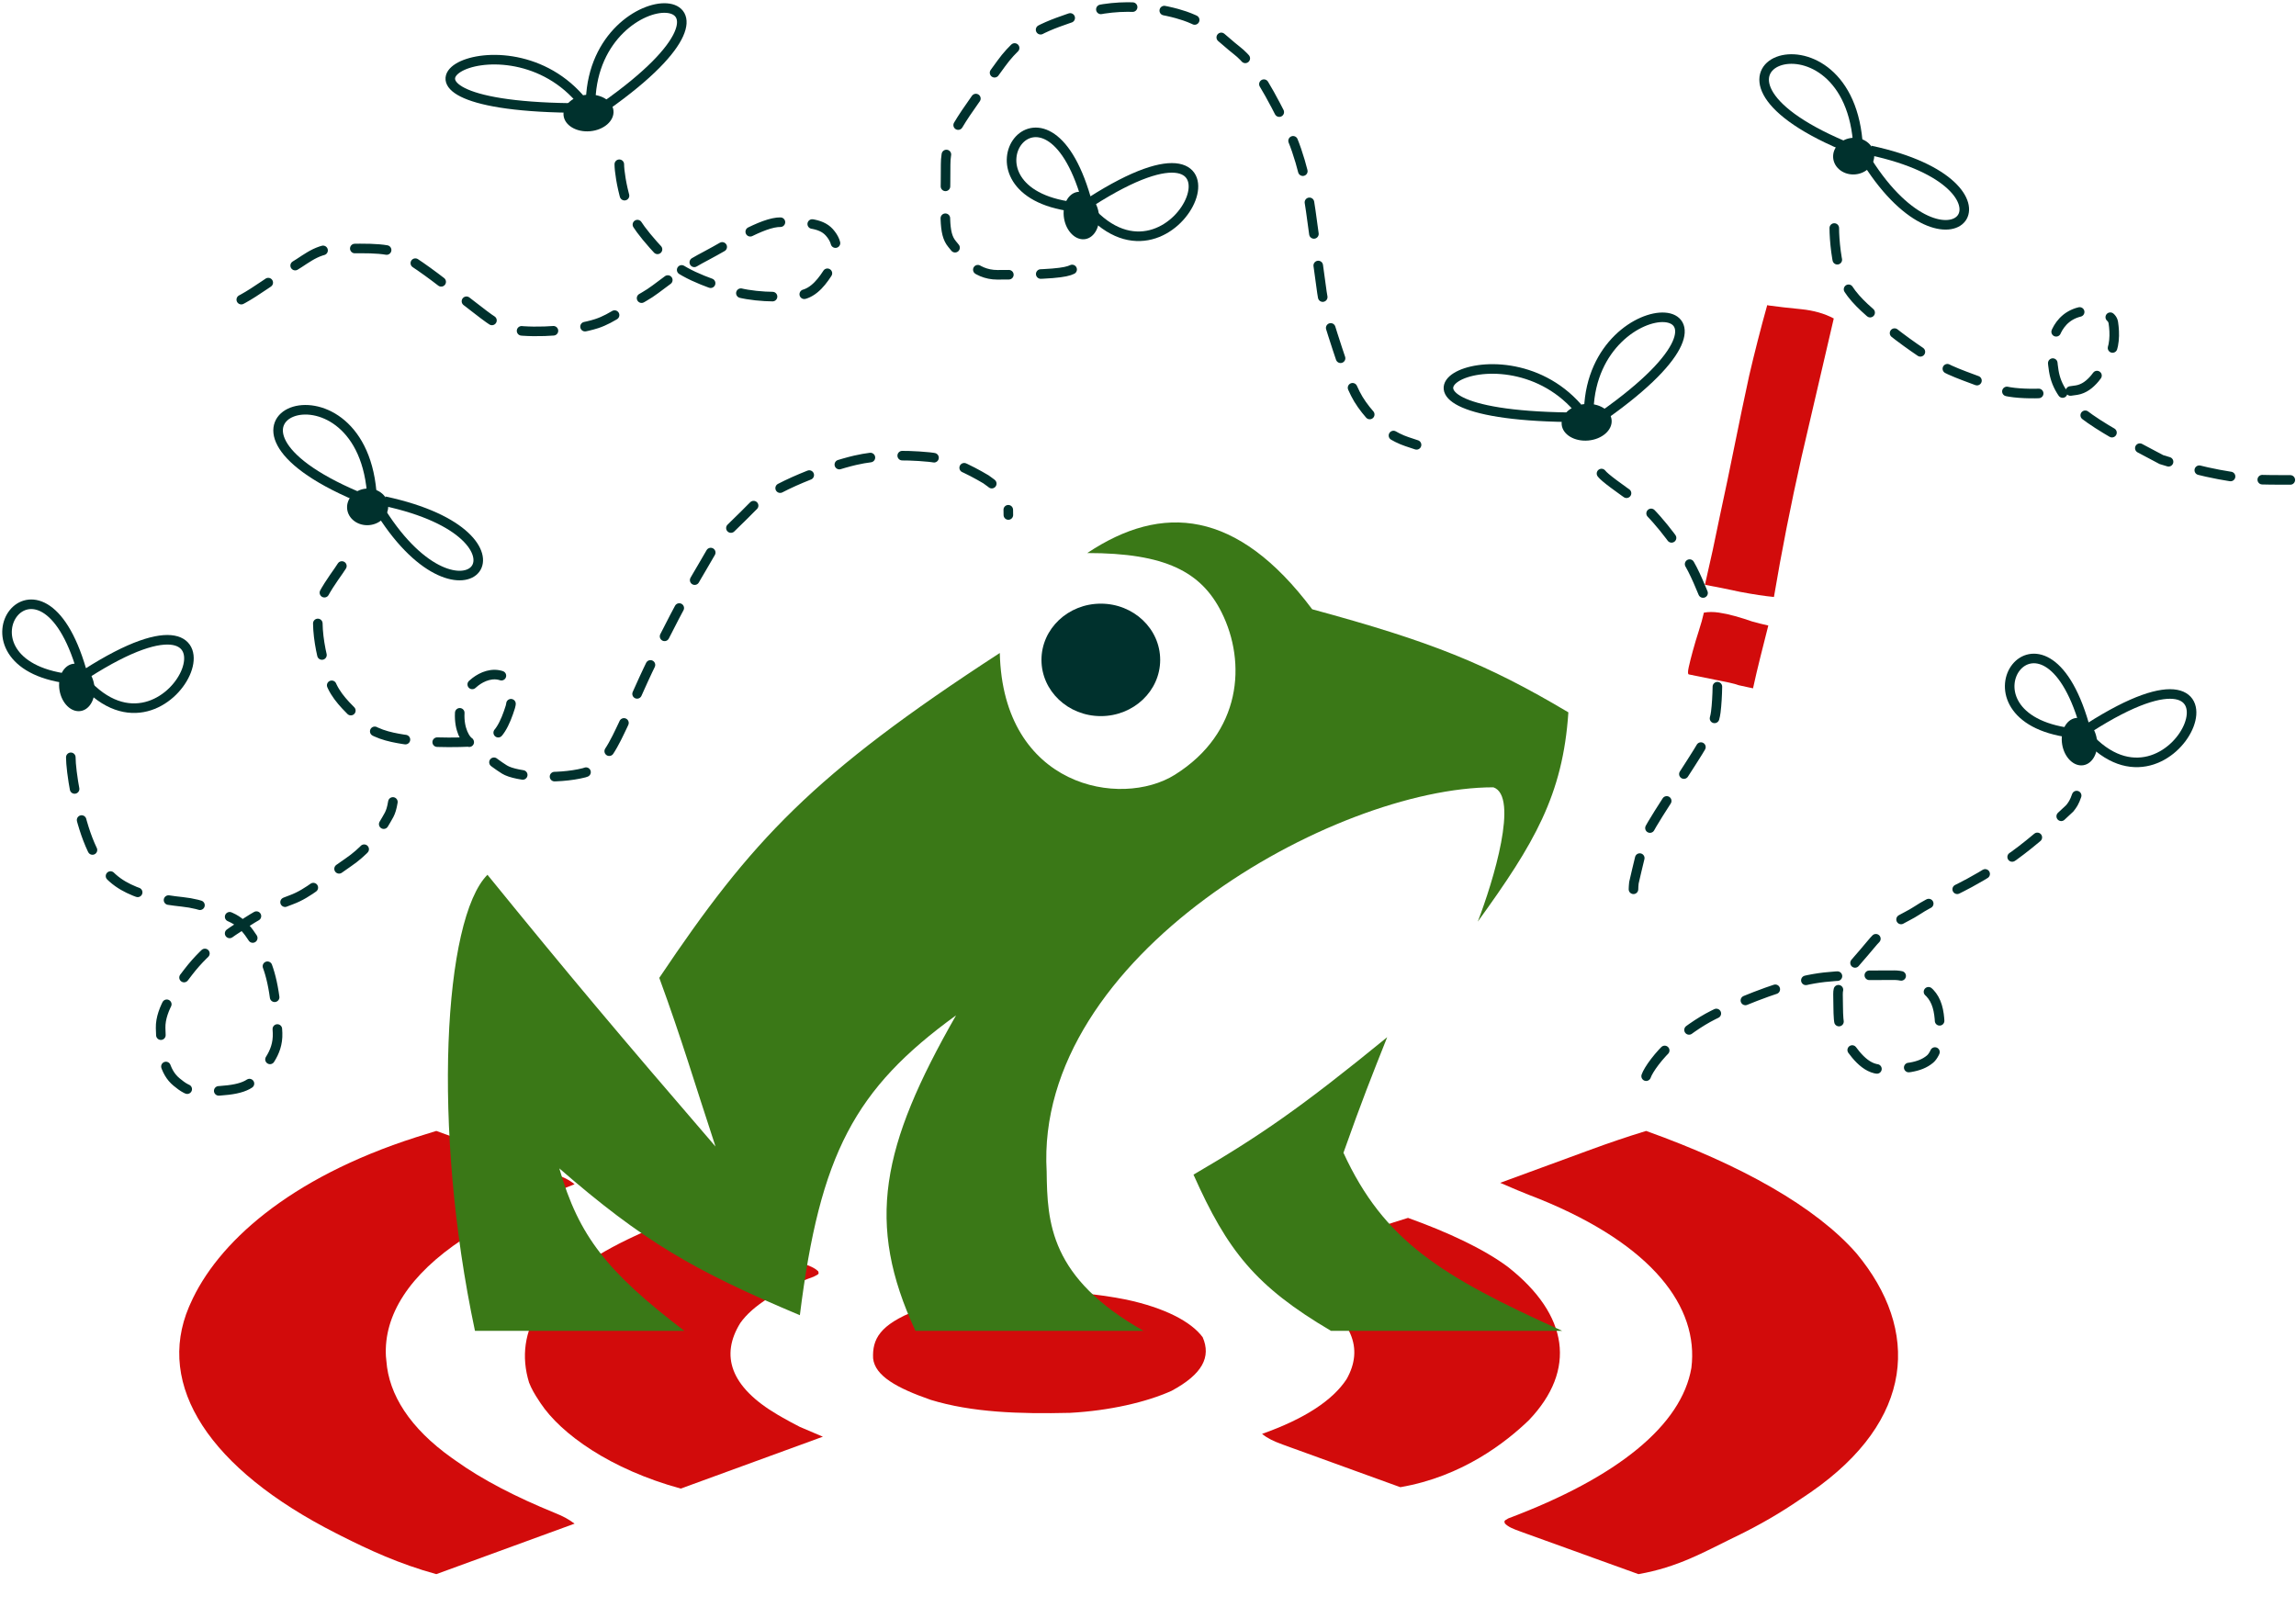 <svg width="653" height="457" viewBox="0 0 653 457" fill="none" xmlns="http://www.w3.org/2000/svg">
<g filter="url(#filter0_d_161_569)">
<path d="M468.172 314.578C462.637 316.27 457.454 318.039 452.372 319.91C451.631 320.182 450.89 320.453 450.127 320.732C447.788 321.589 445.452 322.447 443.117 323.305C441.521 323.89 439.924 324.475 438.327 325.059C434.437 326.485 430.549 327.911 426.664 329.339C427.704 329.784 428.746 330.23 429.788 330.675C430.368 330.923 430.948 331.171 431.545 331.426C433.612 332.298 435.769 333.136 437.928 333.976C470.07 347.033 483.195 364.71 481.045 381.973C478.244 398.265 460.135 413.076 428.976 424.785C427.756 425.485 427.756 425.485 428.005 426.237C429.018 427.25 430.285 427.75 432.382 428.507C433.125 428.778 433.869 429.05 434.635 429.329C435.441 429.618 436.248 429.906 437.079 430.203C437.902 430.502 438.725 430.801 439.573 431.109C442.203 432.063 444.844 433.013 447.486 433.962C449.271 434.608 451.055 435.254 452.839 435.901C457.213 437.485 461.597 439.066 465.987 440.645C477.226 438.686 484.877 434.232 492.203 430.671C492.678 430.442 493.153 430.213 493.643 429.977C500.54 426.632 506.454 423.16 511.845 419.465C512.87 418.762 513.915 418.064 514.963 417.365C544.592 396.849 546.168 371.264 527.989 349.392C516.404 336.153 495.259 324.28 468.172 314.578Z" fill="#D20B0B"/>
<path d="M124.09 314.578C122.871 314.956 121.652 315.335 120.435 315.714C119.756 315.925 119.077 316.136 118.378 316.353C81.992 327.986 61.689 346.676 54.182 363.648C54.038 363.968 53.895 364.287 53.747 364.617C44.231 387.02 59.475 410.737 95.69 429.075C96.162 429.315 96.633 429.555 97.119 429.802C104.851 433.697 113.512 437.747 124.09 440.645C137.067 435.905 150.044 431.166 163.414 426.283C161.621 424.973 160.315 424.236 157.705 423.191C146.554 418.631 137.143 413.777 129.552 408.33C129.206 408.087 128.86 407.843 128.504 407.592C116.536 399.09 110.577 389.541 109.89 380.005C109.847 379.567 109.803 379.13 109.758 378.679C109.129 367.039 116.314 355.487 131.737 345.296C132.118 345.043 132.5 344.79 132.893 344.528C141.235 339.059 151.742 334.306 163.414 329.738C161.911 328.504 160.19 327.665 157.572 326.715C156.829 326.444 156.085 326.173 155.319 325.893C154.518 325.604 153.717 325.316 152.892 325.019C152.071 324.72 151.249 324.421 150.403 324.113C147.782 323.16 145.153 322.21 142.523 321.26C140.744 320.614 138.964 319.968 137.186 319.321C132.826 317.738 128.461 316.157 124.09 314.578Z" fill="#D20B0B"/>
<path d="M400.448 339.312C394.913 341.005 389.73 342.774 384.648 344.645C383.907 344.916 383.166 345.187 382.403 345.467C380.064 346.323 377.728 347.181 375.393 348.039C373.797 348.624 372.2 349.209 370.603 349.794C366.713 351.219 362.825 352.646 358.94 354.073C359.383 354.259 359.826 354.445 360.282 354.637C360.867 354.884 361.452 355.131 362.054 355.386C362.632 355.629 363.211 355.873 363.806 356.124C366.283 357.213 368.405 358.365 370.477 359.559C371.108 359.922 371.108 359.922 371.752 360.293C384.672 367.873 387.931 376.485 382.971 385.191C379.051 391.183 371.084 396.451 358.94 400.75C360.443 401.983 362.164 402.823 364.782 403.772C365.525 404.044 366.268 404.315 367.034 404.595C368.236 405.027 368.236 405.027 369.462 405.469C370.283 405.768 371.104 406.066 371.951 406.374C374.572 407.327 377.201 408.277 379.83 409.228C381.61 409.874 383.39 410.52 385.168 411.166C389.528 412.75 393.893 414.331 398.263 415.91C415.848 412.906 428.332 403.128 434.856 396.82C448.423 382.574 446.212 366.909 428.861 353.257C421.907 348.083 411.663 343.33 400.448 339.312Z" fill="#D20B0B"/>
<path d="M193.614 339.714C192.401 340.086 191.19 340.459 189.981 340.833C189.306 341.04 188.632 341.248 187.937 341.462C184.966 342.436 182.526 343.523 180.097 344.676C179.331 345.038 179.331 345.038 178.549 345.409C154.058 357.23 146 371.513 150.463 386.14C151.121 387.842 152.075 389.509 153.198 391.178C153.38 391.458 153.562 391.739 153.749 392.028C159.564 400.765 173.54 410.813 193.614 416.311C206.952 411.44 220.289 406.569 234.03 401.55C231.868 400.629 229.705 399.707 227.476 398.758C225.748 397.866 224.091 396.985 222.493 396.065C222.072 395.823 221.652 395.581 221.218 395.332C207.557 387.325 204.886 378.343 210.545 369.219C214.002 364.278 221.502 359.607 231.402 356.046C232.938 355.273 232.938 355.273 232.715 354.518C231.661 353.498 230.332 352.98 228.212 352.214C227.447 351.934 226.681 351.655 225.893 351.367C225.062 351.07 224.232 350.773 223.376 350.467C222.105 350.005 222.105 350.005 220.809 349.534C218.101 348.552 215.382 347.574 212.662 346.596C210.824 345.93 208.987 345.265 207.151 344.599C202.647 342.968 198.134 341.339 193.614 339.714Z" fill="#D20B0B"/>
<path d="M295.175 360.282C294.269 360.285 293.362 360.289 292.428 360.292C279.126 360.425 270.141 362.25 260.699 365.594C250.128 369.713 248.078 373.845 248.317 379.266C248.851 384.255 255.066 387.714 264.727 391.076C276.347 394.633 289.778 395.119 304.324 394.766C315.581 394.159 326.079 391.715 333.198 388.507C342.013 383.754 344.485 378.882 342.051 373.255C338.75 368.794 331.239 364.893 320.299 362.551C312.251 360.939 304.306 360.239 295.175 360.282Z" fill="#D20B0B"/>
</g>
<path d="M394.526 295.024C370.018 315.055 358.255 323.141 339.439 334.118C349.079 355.754 357.085 365.904 378.533 378.543H444.282C409.701 362.97 393.571 352.861 382.087 327.898C387.466 312.722 390.064 306.261 394.526 295.024Z" fill="#3A7817"/>
<ellipse cx="313.083" cy="187.699" rx="16.881" ry="15.993" fill="#00312D"/>
<path d="M135.083 378.544H194.612C172.622 361.727 164.63 351.634 159.072 332.342C182.811 352.923 196.946 361.276 227.487 374.101C233.208 328.255 243.071 309.713 271.912 288.805C250.588 326.122 246.152 347.939 260.361 378.544H325.222C298.567 363.439 297.85 347.779 297.678 333.23C294.124 271.924 379.42 223.945 424.733 223.945C432.065 226.458 424.733 250.6 420.291 262.151C436.346 239.949 444.489 226.184 446.057 202.621C422.819 188.795 406.917 182.446 373.2 173.301C351.877 144.869 330.553 143.092 309.229 157.308C331.441 157.308 341.659 162.639 347.434 174.189C354.542 188.405 353.179 208.468 334.107 220.391C318.778 229.973 285.239 223.945 284.351 185.74C231.041 220.391 213.693 239.102 187.504 278.143C193.971 295.813 197.43 307.718 203.497 326.122C176.107 294.333 161.83 277.354 138.637 248.823C126.198 261.262 122.744 320.512 135.083 378.544Z" fill="#3A7817"/>
<path d="M592.781 206.111C580.992 165.298 554.689 202.789 587.339 208.23" stroke="#00312D" stroke-width="2.721"/>
<path d="M594.141 207.019C644.477 174.822 619.535 235.893 594.594 210.498" stroke="#00312D" stroke-width="2.721"/>
<ellipse cx="591.421" cy="210.951" rx="4.988" ry="6.802" transform="rotate(-9.511 591.421 210.951)" fill="#00312D"/>
<path d="M451.867 116.407C453.228 80.129 506.738 82.397 455.948 118.221" stroke="#00312D" stroke-width="2.721"/>
<path d="M448.69 115.955C426.017 90.106 380.216 117.769 445.969 118.675" stroke="#00312D" stroke-width="2.721"/>
<ellipse cx="451.254" cy="120.11" rx="5.211" ry="7.131" transform="rotate(-95.069 451.254 120.11)" fill="#00312D"/>
<path d="M531.064 45.956C554.645 83.141 578.68 52.758 531.971 42.781" stroke="#00312D" stroke-width="2.721"/>
<path d="M524.26 41.421C473.017 19.654 524.715 -0.299 528.342 40.06" stroke="#00312D" stroke-width="2.721"/>
<ellipse cx="527.202" cy="44.408" rx="5.211" ry="5.855" transform="rotate(-95.069 527.202 44.408)" fill="#00312D"/>
<path d="M308.904 56.464C297.115 15.651 270.812 53.141 303.462 58.583" stroke="#00312D" stroke-width="2.721"/>
<path d="M310.264 57.371C360.6 25.174 335.658 86.245 310.717 60.85" stroke="#00312D" stroke-width="2.721"/>
<ellipse cx="307.544" cy="61.304" rx="4.988" ry="6.802" transform="rotate(-9.511 307.544 61.304)" fill="#00312D"/>
<path d="M23.212 190.694C11.424 149.88 -14.879 187.371 17.77 192.812" stroke="#00312D" stroke-width="2.721"/>
<path d="M24.572 191.6C74.908 159.404 49.967 220.475 25.026 195.08" stroke="#00312D" stroke-width="2.721"/>
<ellipse cx="21.852" cy="195.533" rx="4.988" ry="6.802" transform="rotate(-9.511 21.852 195.533)" fill="#00312D"/>
<path d="M167.988 28.432C169.349 -7.846 222.859 -5.578 172.07 30.246" stroke="#00312D" stroke-width="2.721"/>
<path d="M164.813 27.98C142.14 2.131 96.339 29.794 162.092 30.7" stroke="#00312D" stroke-width="2.721"/>
<ellipse cx="167.375" cy="32.136" rx="5.211" ry="7.131" transform="rotate(-95.069 167.375 32.136)" fill="#00312D"/>
<path d="M108.422 145.721C132.003 182.906 156.037 152.523 109.329 142.546" stroke="#00312D" stroke-width="2.721"/>
<path d="M101.62 141.186C50.376 119.419 102.074 99.466 105.701 139.826" stroke="#00312D" stroke-width="2.721"/>
<ellipse cx="104.559" cy="144.173" rx="5.211" ry="5.855" transform="rotate(-95.069 104.559 144.173)" fill="#00312D"/>
<path d="M468.176 306.11C468.774 304.305 471.785 300.088 475.418 296.9C479.046 293.716 483.268 290.71 487.208 288.733C491.265 286.697 499.556 282.856 509.86 279.817C518.188 277.361 524.371 277.396 538.714 277.387C542.632 277.384 544.65 279.5 547.063 281.005C549.779 282.7 551.008 285.241 551.462 288.547C552.318 294.789 550.718 299.752 548.909 301.262C545.886 303.785 541.657 303.988 535.014 304.146C530.455 304.255 527.146 299.471 524.566 295.394C522.462 292.07 522.902 287.989 522.743 282.851C522.614 278.686 527.11 274.693 531.944 268.798C537.181 262.411 541.621 261.379 545.253 258.957C548.971 256.479 554.01 254.432 560.209 251.099C564.505 248.789 568.83 245.961 572.612 243.539C578.498 239.322 585.155 233.263 588.638 229.939C589.4 229.028 589.998 228.13 590.615 226.298" stroke="#00312D" stroke-width="2.721" stroke-linecap="round" stroke-dasharray="9.07 9.07"/>
<path d="M521.686 64.859C521.686 68.161 522.284 74.818 523.794 78.6C525.771 83.551 529.231 86.608 533.004 89.937C539.514 95.679 544.94 99.306 551.139 103.391C555.161 106.042 561.555 107.777 568.371 110.652C573.025 112.615 584.193 112.021 590.601 110.969C594.826 110.275 597.253 105.691 599.525 102.058C601.583 98.768 601.498 94.807 601.049 91.787C600.716 89.545 597.879 89.048 595.471 88.594C593.979 88.314 591.866 88.44 590.038 89.189C586.326 90.708 584.873 93.873 584.27 95.682C583.667 97.492 583.359 100.811 584.107 105.486C585.6 114.819 594.514 120.147 614.717 130.727C628.072 134.994 636.243 135.901 641.213 136.355C644.088 136.509 647.68 136.509 651.38 136.509" stroke="#00312D" stroke-width="2.721" stroke-linecap="round" stroke-dasharray="9.07 9.07"/>
<path d="M455.479 134.695C456.376 135.902 460.594 138.904 465.138 142.092C470.464 145.829 476.32 154.013 479.653 159.015C481.983 162.511 483.884 167.618 486.007 172.62C488.352 178.147 489.036 194.155 487.984 202.549C487.337 207.713 483.304 213.274 476.366 224.139C472.689 229.897 470.298 233.535 468.335 237.168C466.97 241.099 465.763 246.523 464.702 251.071C464.548 252.282 464.548 253.779 464.548 255.321" stroke="#00312D" stroke-width="2.721" stroke-linecap="round" stroke-dasharray="9.07 9.07"/>
<path d="M304.923 76.65C303.119 77.557 298.901 78.155 283.669 78.164C277.077 78.168 273.797 73.04 270.772 69.408C268.138 66.244 268.954 61.25 268.944 46.779C268.94 39.252 273.162 34.059 284.771 18.06C291.282 9.087 298.557 7.122 306.851 4.256C319.407 -0.082 332.114 2.878 336.948 4.538C344.189 7.024 347.841 11.331 351.768 14.36C357.076 18.454 361.735 27.638 366.279 36.712C369.974 44.09 372.038 54.556 372.791 59.998C373.831 67.513 375.049 76.577 375.965 83.134C376.726 88.582 378.677 93.864 380.346 99.151C381.879 104.009 383.52 108.067 385.484 112.007C387.507 116.068 391.374 120.165 394.698 122.895C396.508 124.102 398.331 125.018 400.14 125.621C401.052 125.925 401.95 126.224 402.875 126.532" stroke="#00312D" stroke-width="2.721" stroke-linecap="round" stroke-dasharray="9.07 9.07"/>
<path d="M97.232 160.996C96.334 162.502 93.912 165.513 91.949 169.145C88.194 176.09 92.08 190.291 94.502 195.293C96.46 199.339 99.934 202.1 102.814 205.274C105.886 208.66 110.818 209.664 114.6 210.271C122.621 211.56 133.492 211.187 137.877 210.729C141.716 210.328 143.777 205.455 145.146 201.075C145.643 199.484 145.3 197.021 145.001 195.338C144.702 193.656 144.103 192.758 142.897 192.296C140.061 191.208 137.147 192.432 135.188 193.937C132.74 195.818 131.397 198.173 130.943 201.03C130.166 205.923 131.687 209.664 133.347 211.02C136.666 213.731 139.84 216.611 143.473 218.883C146.86 221.002 158.506 221.763 166.147 219.808C171.839 218.352 175.212 210.299 177.189 206.208C179.456 201.519 181.869 195.497 185.637 187.797C195.312 168.029 198.793 163.137 202.275 156.938C204.608 152.787 208.171 150.131 213.753 144.39C219.619 138.357 235.923 132.609 243.233 130.917C249.208 129.535 256.529 129.253 264.234 130.006C269.613 130.531 275.576 133.479 280.419 136.345C284.663 139.22 286.178 141.941 286.631 143.751C286.785 144.662 286.785 145.56 286.785 146.485" stroke="#00312D" stroke-width="2.721" stroke-linecap="round" stroke-dasharray="9.07 9.07"/>
<path d="M176.136 46.72C176.136 48.525 176.735 52.742 177.946 56.833C179.263 61.284 181.27 64.841 188.199 72.237C193.442 77.834 200.298 79.969 208.152 82.686C213.236 84.444 221.72 84.812 227.819 83.91C231.571 83.355 234.163 79.679 235.991 76.663C236.979 75.032 237.202 73.031 237.655 71.222C238.097 69.46 237.211 67.589 235.855 66.079C233.319 63.255 228.758 63.354 222.114 63.195C216.793 63.068 207.336 69.358 200.647 72.859C191.649 77.568 187.346 82.073 183.256 84.35C177.992 87.279 174.34 90.544 169.656 92.064C163.587 94.032 152.628 94.789 146.22 93.886C142.325 93.338 138.969 90.562 134.289 86.948C125.469 80.137 121.138 76.668 115.543 73.185C110.98 70.346 106.319 70.609 95.159 70.75C89.381 70.823 86.366 74.528 81.981 76.641C77.595 79.362 72.761 82.98 69.129 84.957C68.218 85.411 67.32 86.01 66.394 86.626" stroke="#00312D" stroke-width="2.721" stroke-linecap="round" stroke-dasharray="9.07 9.07"/>
<path d="M20.139 215.414C20.139 219.314 21.934 230.778 24.964 238.664C28.318 247.395 32.51 250.767 36.6 252.744C41.178 254.957 46.114 255.919 51.859 256.526C57.777 257.152 61.84 259.238 65.623 260.907C70.04 262.856 72.125 267.092 74.547 271.478C76.645 275.277 78.474 281.277 78.941 293.82C79.168 299.901 75.173 303.371 72.602 306.704C70.204 309.811 65.505 310.336 56.603 310.495C53.68 310.547 51.891 309.139 50.231 307.783C46.691 304.89 45.842 299.779 45.683 292.383C45.566 286.912 50.05 281.041 53.528 276.502C59.063 269.278 65.45 265.333 70.157 262.281C74.63 259.381 78.764 257.442 82.855 255.932C87.856 254.086 91.462 250.495 99.166 245.212C103.164 242.471 106.281 239.013 109.011 234.628C109.619 233.562 110.218 232.664 110.676 231.753C111.134 230.841 111.433 229.944 111.741 228.111" stroke="#00312D" stroke-width="2.721" stroke-linecap="round" stroke-dasharray="9.07 9.07"/>
<path d="M491.872 194.181L491.572 194.116L480.312 191.832C480.013 191.767 480.004 191.086 480.285 189.789C480.566 188.491 480.952 186.955 481.441 185.181C481.952 183.306 482.523 181.392 483.155 179.44C483.788 177.487 484.255 175.812 484.558 174.415L484.591 174.265C485.896 174.026 487.308 174.018 488.827 174.243C490.346 174.468 491.893 174.803 493.468 175.249C495.143 175.717 496.757 176.223 498.31 176.769C499.886 177.215 501.422 177.6 502.919 177.925C502.213 180.697 501.464 183.67 500.672 186.842C499.902 189.914 499.203 192.897 498.575 195.791L497.528 195.564C496.33 195.304 495.332 195.088 494.534 194.915C493.857 194.664 492.969 194.419 491.872 194.181ZM497.482 106.843C499.031 100.179 500.741 93.496 502.611 86.796L503.06 86.894C505.698 87.257 508.757 87.606 512.237 87.943C515.816 88.301 518.916 89.182 521.538 90.586C518.569 103.317 515.503 116.497 512.34 130.126C509.298 143.677 506.692 156.904 504.521 169.808C501.862 169.545 498.675 169.064 494.96 168.363C491.268 167.562 487.964 166.898 485.048 166.371L484.898 166.338C486.426 159.773 487.854 153.187 489.182 146.578C490.609 139.992 491.987 133.394 493.315 126.786C494.643 120.177 496.032 113.53 497.482 106.843Z" fill="#D20B0B"/>
<defs>
<filter id="filter0_d_161_569" x="42.092" y="312.801" width="506.62" height="143.837" filterUnits="userSpaceOnUse" color-interpolation-filters="sRGB">
<feFlood flood-opacity="0" result="BackgroundImageFix"/>
<feColorMatrix in="SourceAlpha" type="matrix" values="0 0 0 0 0 0 0 0 0 0 0 0 0 0 0 0 0 0 127 0" result="hardAlpha"/>
<feOffset dy="7.108"/>
<feGaussianBlur stdDeviation="4.442"/>
<feComposite in2="hardAlpha" operator="out"/>
<feColorMatrix type="matrix" values="0 0 0 0 0 0 0 0 0 0 0 0 0 0 0 0 0 0 0.15 0"/>
<feBlend mode="normal" in2="BackgroundImageFix" result="effect1_dropShadow_161_569"/>
<feBlend mode="normal" in="SourceGraphic" in2="effect1_dropShadow_161_569" result="shape"/>
</filter>
</defs>
</svg>
